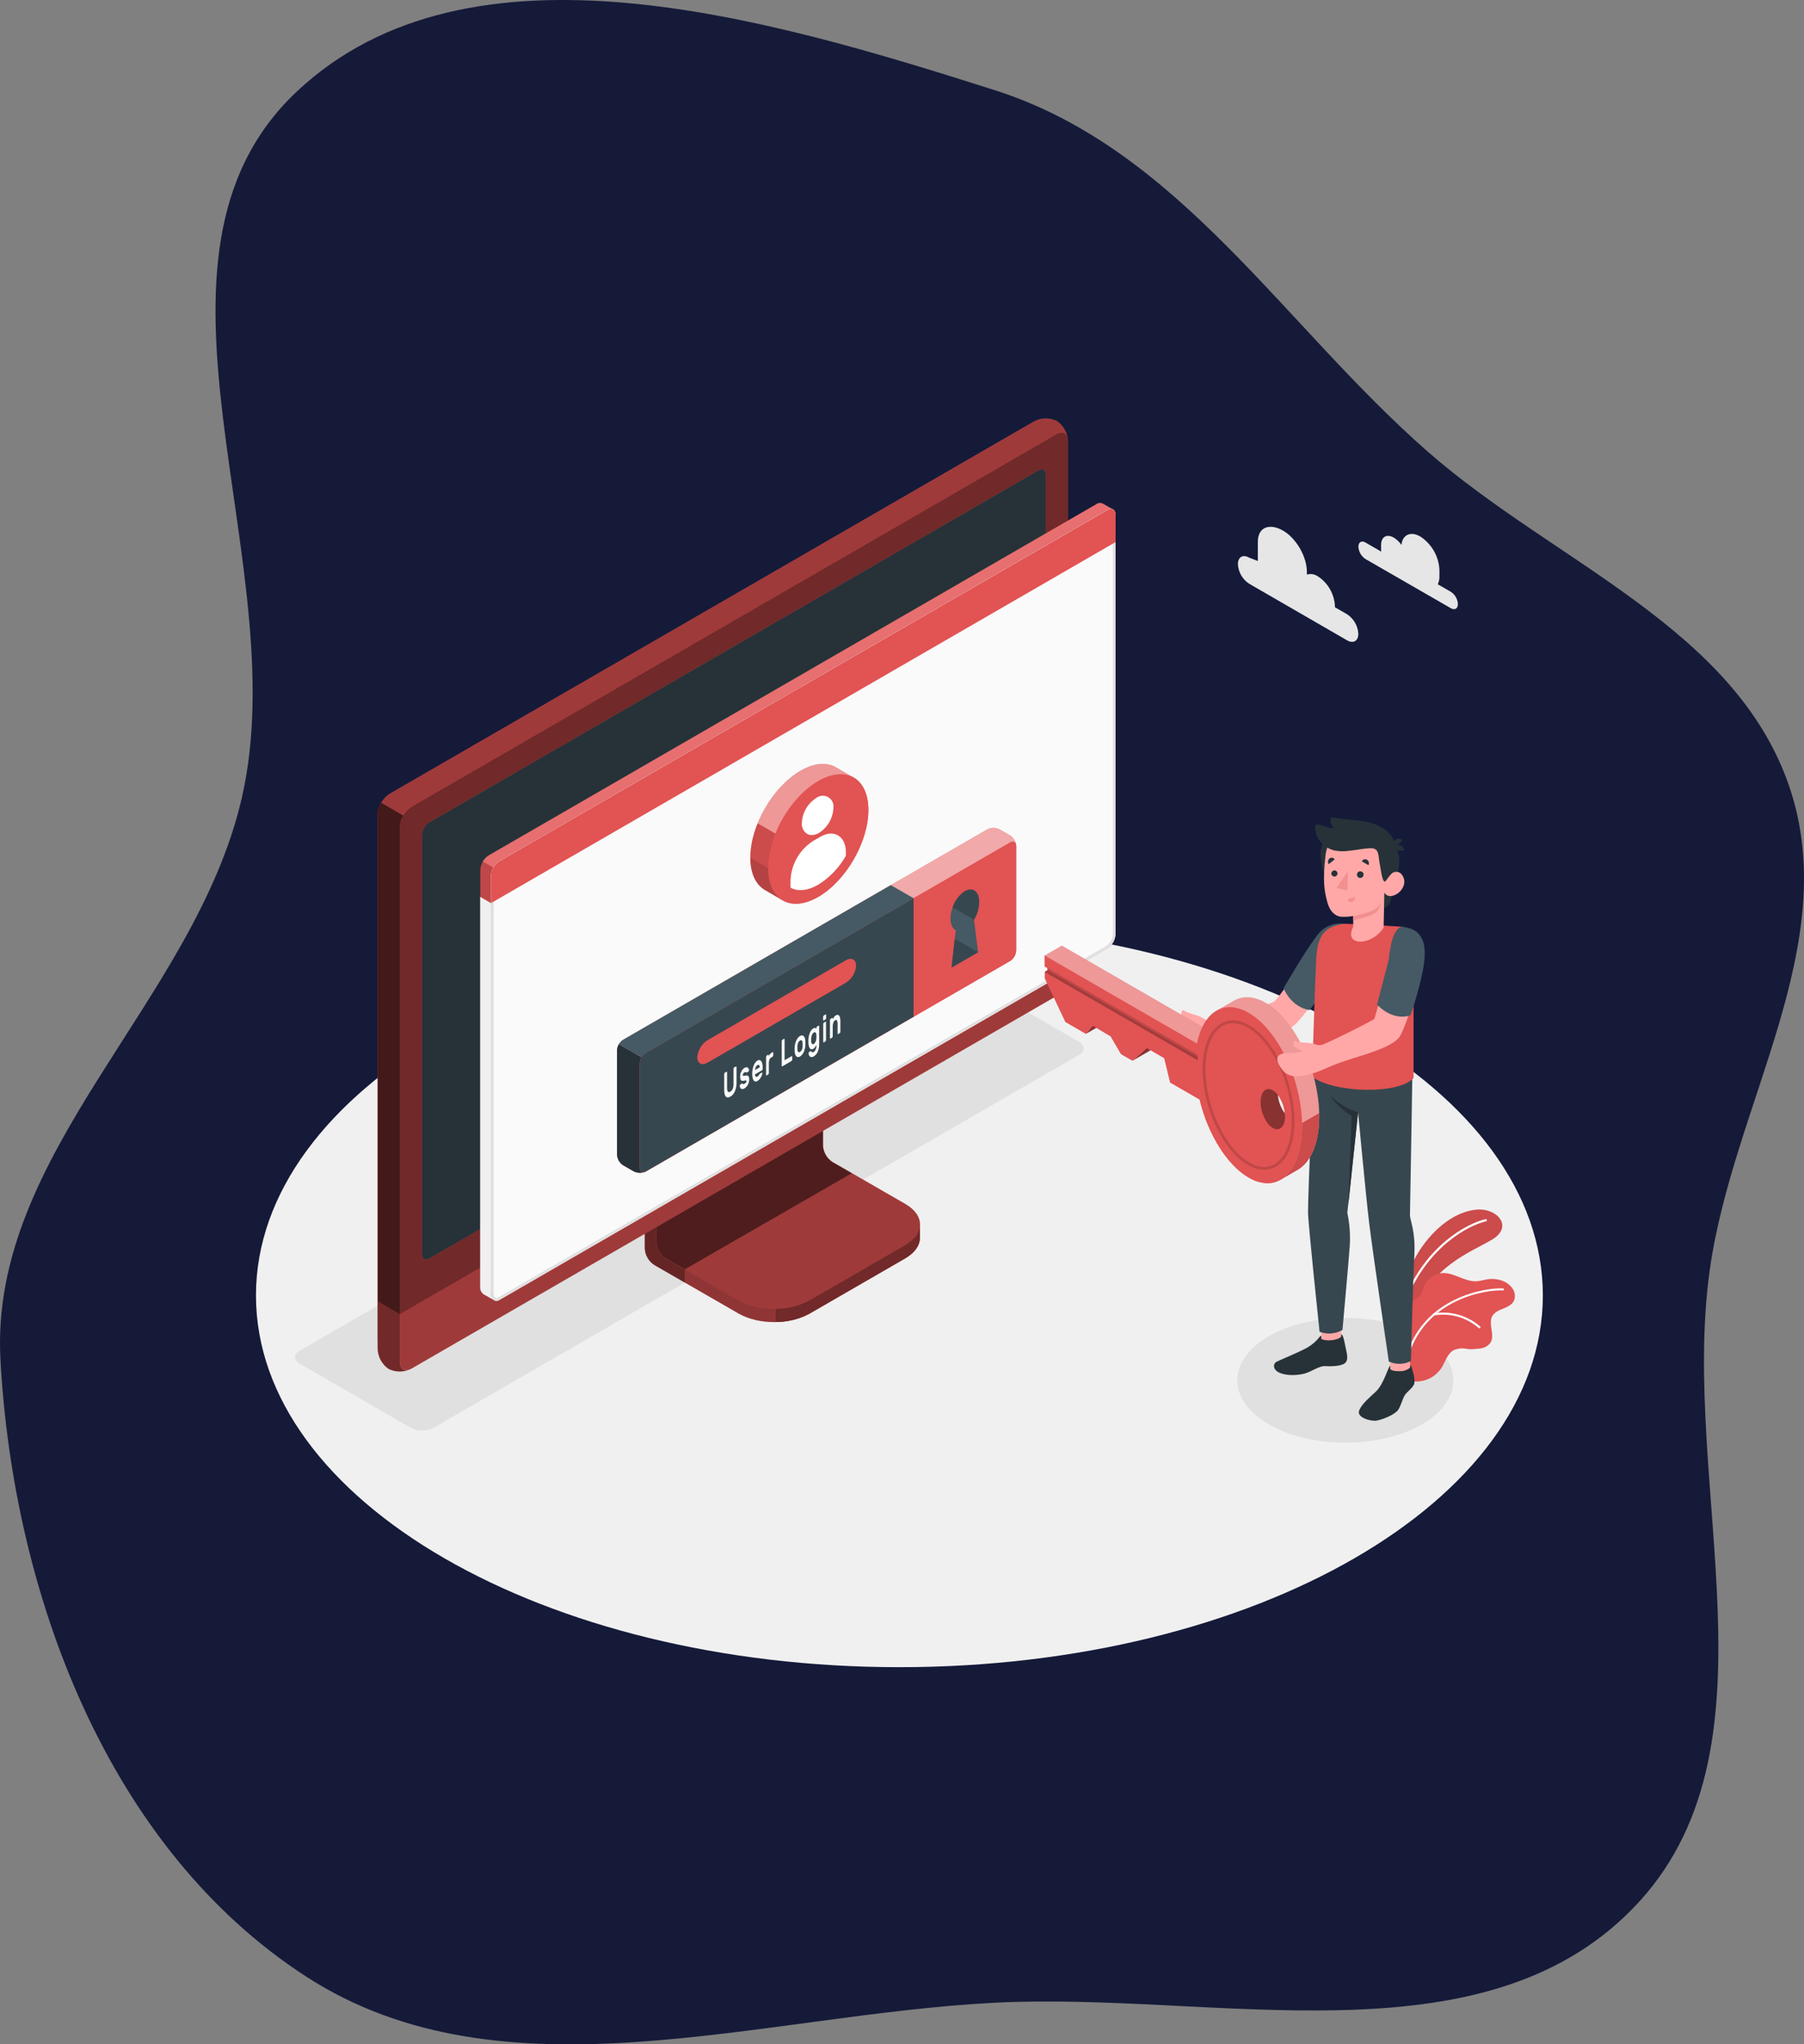 <svg width="181" height="205" viewBox="0 0 181 205" fill="none" xmlns="http://www.w3.org/2000/svg">
<rect x="0" y="0" width="181" height="205" fill="#808080" stroke="none"/>
<path fill-rule="evenodd" clip-rule="evenodd" d="M99.789 9.038C118.293 14.924 128.702 32.559 143.252 45.291C155.947 56.401 174.032 62.932 179.496 78.79C184.983 94.715 173.86 110.723 171.539 127.387C168.5 149.205 179.299 175.538 163.814 191.387C148.456 207.107 121.879 199.692 99.789 200.826C76.21 202.036 50.497 210.984 30.74 198.217C10.798 185.33 1.341 159.869 0.046 136.369C-1.102 115.52 19.481 100.469 24.235 80.123C29.77 56.437 11.944 25.959 29.767 9.191C47.089 -7.107 77.015 1.793 99.789 9.038Z" fill="#151A39"/>
<path d="M90.24 167.178C125.894 167.178 154.797 150.49 154.797 129.905C154.797 109.321 125.894 92.633 90.24 92.633C54.586 92.633 25.683 109.321 25.683 129.905C25.683 150.49 54.586 167.178 90.24 167.178Z" fill="#F0F0F0"/>
<path d="M127.315 142.838C123.081 140.394 123.081 136.432 127.315 133.988C131.548 131.544 138.412 131.544 142.645 133.988C146.878 136.432 146.878 140.394 142.645 142.838C138.412 145.282 131.548 145.282 127.315 142.838Z" fill="#E0E0E0"/>
<path d="M41.213 143.178L30.078 136.75C29.45 136.388 29.45 135.799 30.078 135.438L94.848 98.042C95.2 97.864 95.59 97.771 95.984 97.771C96.379 97.771 96.768 97.864 97.12 98.042L108.258 104.47C108.885 104.832 108.885 105.421 108.258 105.783L43.487 143.178C43.135 143.356 42.745 143.449 42.35 143.449C41.955 143.449 41.565 143.356 41.213 143.178V143.178Z" fill="#E0E0E0"/>
<path d="M81.239 131.719L90.812 126.185C91.799 125.615 92.292 124.869 92.292 124.121C92.292 123.373 92.292 122.79 92.292 122.79L82.362 117.189C82.085 117.01 81.854 116.767 81.688 116.482C81.522 116.196 81.427 115.875 81.409 115.545V103.738L64.695 113.4V125.201C64.714 125.53 64.81 125.851 64.976 126.136C65.141 126.422 65.372 126.665 65.648 126.845L74.098 131.711C76.066 132.859 79.266 132.859 81.239 131.719Z" fill="#E25353"/>
<g opacity="0.6">
<path opacity="0.6" d="M81.239 131.719L90.812 126.185C91.799 125.615 92.292 124.869 92.292 124.121C92.292 123.373 92.292 122.79 92.292 122.79L82.362 117.189C82.085 117.01 81.854 116.767 81.688 116.482C81.522 116.196 81.427 115.875 81.409 115.545V103.738L64.695 113.4V125.201C64.714 125.53 64.81 125.851 64.976 126.136C65.141 126.422 65.372 126.665 65.648 126.845L74.098 131.711C76.066 132.859 79.266 132.859 81.239 131.719Z" fill="black"/>
</g>
<path opacity="0.3" d="M68.703 127.292V128.618L65.64 126.85C65.364 126.67 65.133 126.427 64.968 126.142C64.803 125.856 64.707 125.536 64.689 125.206V113.4L67.873 111.561C67.939 112.369 68.01 113.205 68.079 114.027L65.84 115.315V124.535C65.858 124.865 65.953 125.186 66.119 125.472C66.285 125.757 66.516 126 66.793 126.179L68.703 127.292Z" fill="black"/>
<path d="M65.84 124.538C65.859 124.867 65.955 125.188 66.121 125.474C66.286 125.759 66.517 126.002 66.793 126.182L74.087 130.385C76.06 131.522 79.26 131.525 81.236 130.385L90.826 124.85C92.802 123.71 92.802 121.864 90.826 120.724L83.527 116.521C83.251 116.34 83.021 116.097 82.856 115.812C82.69 115.526 82.595 115.206 82.576 114.877V105.654L65.862 115.315L65.84 124.538Z" fill="#E25353"/>
<path opacity="0.3" d="M65.84 124.538C65.859 124.867 65.955 125.188 66.121 125.474C66.286 125.759 66.517 126.002 66.793 126.182L74.087 130.385C76.06 131.522 79.26 131.525 81.236 130.385L90.826 124.85C92.802 123.71 92.802 121.864 90.826 120.724L83.527 116.521C83.251 116.34 83.021 116.097 82.856 115.812C82.69 115.526 82.595 115.206 82.576 114.877V105.654L65.862 115.315L65.84 124.538Z" fill="black"/>
<path opacity="0.5" d="M85.458 117.647L83.516 116.526C83.24 116.346 83.01 116.103 82.845 115.817C82.68 115.532 82.584 115.211 82.565 114.882V105.654L65.851 115.315V124.538C65.87 124.867 65.966 125.188 66.132 125.474C66.297 125.759 66.528 126.002 66.805 126.182L68.722 127.278L85.458 117.647Z" fill="black"/>
<path d="M92.295 122.792V124.124C92.295 124.872 91.799 125.615 90.815 126.187L81.225 131.719C80.176 132.28 79.003 132.57 77.814 132.566V131.24C79.003 131.244 80.176 130.953 81.225 130.393L90.815 124.856C91.799 124.288 92.295 123.54 92.295 122.792Z" fill="#E25353"/>
<path opacity="0.5" d="M92.295 122.792V124.124C92.295 124.872 91.799 125.615 90.815 126.187L81.225 131.719C80.176 132.28 79.003 132.57 77.814 132.566V131.24C79.003 131.244 80.176 130.953 81.225 130.393L90.815 124.856C91.799 124.288 92.295 123.54 92.295 122.792Z" fill="black"/>
<path d="M38.988 135.999C39.349 136.174 39.747 136.261 40.148 136.254C40.549 136.247 40.943 136.145 41.298 135.958L105.962 98.626C106.309 98.4 106.597 98.095 106.804 97.736C107.011 97.378 107.131 96.976 107.154 96.562V44.25C107.141 43.848 107.034 43.455 106.841 43.102C106.647 42.749 106.374 42.447 106.041 42.22C105.68 42.045 105.283 41.958 104.882 41.966C104.482 41.973 104.088 42.075 103.734 42.264L39.07 79.607C38.725 79.835 38.438 80.141 38.233 80.5C38.028 80.86 37.911 81.263 37.892 81.676V133.98C37.904 134.379 38.01 134.769 38.2 135.12C38.39 135.47 38.66 135.772 38.988 135.999Z" fill="#E25353"/>
<path d="M41.306 135.955L105.97 98.623C106.317 98.397 106.606 98.093 106.813 97.734C107.02 97.376 107.14 96.973 107.162 96.56V44.25C107.162 43.491 106.628 43.182 105.97 43.563L41.306 80.895C40.959 81.121 40.67 81.426 40.463 81.784C40.256 82.143 40.137 82.545 40.114 82.958V135.268C40.114 136.027 40.648 136.336 41.306 135.955Z" fill="#E25353"/>
<path opacity="0.5" d="M41.306 135.955L105.97 98.623C106.317 98.397 106.606 98.093 106.813 97.734C107.02 97.376 107.14 96.973 107.162 96.56V44.25C107.162 43.491 106.628 43.182 105.97 43.563L41.306 80.895C40.959 81.121 40.67 81.426 40.463 81.784C40.256 82.143 40.137 82.545 40.114 82.958V135.268C40.114 136.027 40.648 136.336 41.306 135.955Z" fill="black"/>
<path d="M41.131 137.314C40.792 137.462 40.424 137.535 40.054 137.528C39.685 137.52 39.321 137.432 38.988 137.271C38.66 137.042 38.389 136.74 38.199 136.389C38.008 136.037 37.903 135.645 37.892 135.246V130.484L40.125 131.777V136.539C40.111 137.232 40.553 137.547 41.131 137.314Z" fill="#E25353"/>
<path opacity="0.5" d="M41.131 137.314C40.792 137.462 40.424 137.535 40.054 137.528C39.685 137.52 39.321 137.432 38.988 137.271C38.66 137.042 38.389 136.74 38.199 136.389C38.008 136.037 37.903 135.645 37.892 135.246V130.484L40.125 131.777V136.539C40.111 137.232 40.553 137.547 41.131 137.314Z" fill="black"/>
<path d="M40.111 131.777V136.539C40.111 137.298 40.659 137.605 41.303 137.227L105.967 99.894C106.313 99.669 106.6 99.366 106.807 99.01C107.014 98.653 107.135 98.253 107.159 97.842V93.058L40.111 131.777Z" fill="#E25353"/>
<path opacity="0.3" d="M40.114 131.766V136.539C40.114 137.298 40.662 137.605 41.306 137.227L105.97 99.894C106.315 99.669 106.602 99.366 106.809 99.009C107.015 98.653 107.135 98.253 107.159 97.842V93.058L40.114 131.766Z" fill="black"/>
<path d="M42.347 125.79V83.701C42.36 83.453 42.431 83.212 42.555 82.996C42.679 82.781 42.852 82.598 43.06 82.462L104.2 47.152C104.595 46.925 104.915 47.108 104.915 47.563V89.674C104.902 89.922 104.83 90.164 104.706 90.379C104.582 90.594 104.408 90.777 104.2 90.913L43.062 126.215C42.668 126.442 42.347 126.256 42.347 125.79Z" fill="#E25353"/>
<path d="M42.347 125.79V83.701C42.36 83.453 42.431 83.212 42.555 82.996C42.679 82.781 42.852 82.598 43.06 82.462L104.2 47.152C104.595 46.925 104.915 47.108 104.915 47.563V89.674C104.902 89.922 104.83 90.164 104.706 90.379C104.582 90.594 104.408 90.777 104.2 90.913L43.062 126.215C42.668 126.442 42.347 126.256 42.347 125.79Z" fill="#263238"/>
<path d="M73.635 113.934C73.31 114.146 73.039 114.431 72.845 114.767C72.65 115.103 72.538 115.481 72.517 115.868C72.517 116.581 73.019 116.871 73.635 116.515C73.961 116.303 74.232 116.017 74.427 115.68C74.621 115.344 74.733 114.966 74.753 114.578C74.753 113.865 74.252 113.578 73.635 113.934Z" fill="#E25353"/>
<path opacity="0.7" d="M40.465 81.78C40.252 82.137 40.131 82.541 40.111 82.956V131.777L37.892 130.484V81.676C37.906 81.26 38.027 80.854 38.243 80.498L40.465 81.78Z" fill="black"/>
<path opacity="0.3" d="M107.148 44.053C107.063 43.439 106.567 43.231 105.967 43.563L41.303 80.895C40.953 81.114 40.663 81.419 40.462 81.78L38.226 80.49C38.429 80.128 38.719 79.824 39.07 79.605L103.734 42.275C104.089 42.086 104.483 41.984 104.884 41.977C105.285 41.969 105.683 42.056 106.044 42.231C106.348 42.438 106.604 42.708 106.794 43.022C106.985 43.336 107.105 43.688 107.148 44.053Z" fill="black"/>
<path d="M110.637 50.492C110.541 50.444 110.433 50.423 110.326 50.431C110.219 50.439 110.116 50.476 110.028 50.539L49.014 85.786C48.773 85.945 48.573 86.159 48.431 86.41C48.288 86.661 48.206 86.942 48.192 87.23V129.062C48.184 129.203 48.212 129.344 48.273 129.471C48.335 129.598 48.429 129.707 48.545 129.788C48.68 129.862 49.398 130.278 49.611 130.393C49.687 130.432 49.772 130.45 49.856 130.445C49.941 130.44 50.023 130.413 50.094 130.366L111.094 95.118C111.335 94.959 111.535 94.746 111.678 94.495C111.82 94.244 111.902 93.963 111.916 93.674V51.627C111.928 51.52 111.911 51.413 111.865 51.316C111.82 51.219 111.748 51.137 111.659 51.078C111.522 50.988 110.79 50.583 110.637 50.492Z" fill="#E25353"/>
<path d="M50.08 86.378L111.097 51.144C111.557 50.87 111.919 51.095 111.919 51.627V93.674C111.905 93.963 111.823 94.244 111.68 94.495C111.537 94.746 111.337 94.959 111.097 95.118L50.08 130.366C49.619 130.64 49.258 130.199 49.258 129.667V87.822C49.272 87.534 49.354 87.253 49.497 87.002C49.639 86.751 49.839 86.537 50.08 86.378V86.378Z" fill="#FAFAFA"/>
<path d="M111.469 51.303C111.631 51.303 111.656 51.506 111.656 51.626V93.674C111.641 93.916 111.57 94.151 111.449 94.36C111.327 94.569 111.159 94.747 110.957 94.88L49.948 130.127C49.907 130.154 49.86 130.169 49.811 130.171C49.658 130.171 49.537 129.936 49.537 129.667V87.822C49.55 87.581 49.619 87.345 49.738 87.135C49.856 86.924 50.022 86.744 50.222 86.608L111.234 51.38C111.304 51.334 111.385 51.308 111.469 51.303V51.303ZM111.469 51.029C111.337 51.035 111.209 51.074 111.097 51.144L50.08 86.378C49.839 86.537 49.639 86.751 49.497 87.002C49.354 87.253 49.272 87.534 49.258 87.822V129.667C49.258 130.089 49.493 130.445 49.806 130.445C49.902 130.443 49.997 130.416 50.08 130.366L111.094 95.118C111.335 94.959 111.534 94.746 111.677 94.495C111.82 94.244 111.902 93.963 111.916 93.674V51.626C111.916 51.248 111.73 51.029 111.456 51.029H111.469Z" fill="#E0E0E0"/>
<path d="M48.529 129.788C48.619 129.834 49.269 130.204 49.553 130.369C49.451 130.284 49.37 130.176 49.317 130.054C49.264 129.932 49.239 129.8 49.247 129.667V90.554L48.178 89.929V129.062C48.169 129.203 48.197 129.343 48.258 129.471C48.32 129.598 48.413 129.707 48.529 129.788V129.788Z" fill="#F0F0F0"/>
<path d="M111.93 51.618C111.93 51.092 111.554 50.878 111.108 51.144L50.08 86.378C49.839 86.537 49.639 86.751 49.497 87.002C49.354 87.253 49.272 87.534 49.258 87.822V90.562L111.93 54.358V51.618Z" fill="#E25353"/>
<g opacity="0.4">
<path opacity="0.4" d="M111.097 51.144L50.08 86.375C49.835 86.529 49.633 86.743 49.493 86.997L48.433 86.381C48.572 86.136 48.772 85.931 49.014 85.786L110.028 50.539C110.115 50.476 110.218 50.438 110.325 50.429C110.432 50.421 110.54 50.441 110.636 50.489C110.784 50.583 111.477 50.974 111.656 51.07C111.563 51.036 111.464 51.025 111.367 51.038C111.269 51.051 111.177 51.087 111.097 51.144V51.144Z" fill="white"/>
</g>
<path opacity="0.15" d="M48.178 89.932V87.216C48.189 86.92 48.277 86.632 48.433 86.381L49.496 86.994C49.342 87.242 49.256 87.525 49.247 87.816V90.556L48.178 89.932Z" fill="black"/>
<path d="M99.062 83.161L62.519 104.259C62.341 104.374 62.193 104.53 62.087 104.713C61.981 104.897 61.92 105.102 61.908 105.314V115.792C61.92 116.003 61.981 116.209 62.087 116.392C62.193 116.576 62.341 116.731 62.519 116.847L63.585 117.46C63.774 117.556 63.984 117.606 64.196 117.606C64.408 117.606 64.618 117.556 64.807 117.46L101.345 96.362C101.523 96.246 101.671 96.09 101.777 95.907C101.883 95.723 101.944 95.517 101.956 95.305V84.824C101.944 84.613 101.883 84.407 101.777 84.224C101.671 84.04 101.523 83.885 101.345 83.769L100.276 83.156C100.088 83.061 99.88 83.013 99.669 83.014C99.458 83.015 99.25 83.065 99.062 83.161Z" fill="#E25353"/>
<path opacity="0.5" d="M101.956 84.731C101.912 84.416 101.657 84.301 101.35 84.479L64.807 105.577C64.627 105.689 64.479 105.846 64.377 106.032L62.089 104.711C62.191 104.528 62.339 104.373 62.516 104.262L99.062 83.164C99.251 83.068 99.46 83.018 99.672 83.018C99.884 83.018 100.093 83.068 100.282 83.164L101.35 83.778C101.513 83.884 101.652 84.025 101.756 84.189C101.86 84.353 101.929 84.538 101.956 84.731Z" fill="white"/>
<path d="M64.703 117.512C64.524 117.583 64.332 117.615 64.14 117.607C63.948 117.598 63.76 117.549 63.588 117.463L62.519 116.849C62.342 116.734 62.194 116.578 62.088 116.395C61.982 116.212 61.92 116.006 61.908 115.794V105.317C61.916 105.103 61.978 104.895 62.089 104.711L64.377 106.032C64.266 106.213 64.203 106.42 64.196 106.632V117.112C64.196 117.46 64.415 117.622 64.703 117.512Z" fill="#263238"/>
<path d="M64.807 105.577L101.35 84.479C101.687 84.284 101.961 84.441 101.961 84.83V95.31C101.95 95.522 101.888 95.728 101.782 95.912C101.676 96.096 101.528 96.252 101.35 96.368L64.812 117.466C64.475 117.66 64.201 117.501 64.201 117.112V106.635C64.213 106.423 64.273 106.217 64.378 106.034C64.483 105.85 64.63 105.694 64.807 105.577V105.577Z" fill="#E25353"/>
<path d="M89.374 88.756L62.522 104.262C62.344 104.373 62.197 104.528 62.094 104.711L64.382 106.032C64.484 105.846 64.632 105.689 64.812 105.577L91.665 90.074L89.374 88.756Z" fill="#455A64"/>
<path d="M91.659 90.074L64.807 105.577C64.629 105.693 64.481 105.849 64.375 106.033C64.269 106.217 64.208 106.423 64.196 106.635V117.11C64.196 117.499 64.47 117.658 64.807 117.463L91.659 101.96V90.074Z" fill="#37474F"/>
<path d="M70.999 104.3L84.856 96.302C85.428 95.971 85.894 96.206 85.894 96.828C85.868 97.177 85.761 97.516 85.58 97.816C85.399 98.116 85.15 98.369 84.853 98.554L70.999 106.555C70.427 106.887 69.958 106.651 69.958 106.029C69.984 105.679 70.092 105.341 70.273 105.04C70.454 104.74 70.703 104.487 70.999 104.3V104.3Z" fill="#E25353"/>
<path d="M73.838 106.95C73.841 106.947 73.844 106.945 73.847 106.943C73.851 106.941 73.855 106.94 73.859 106.94C73.862 106.94 73.866 106.941 73.87 106.943C73.873 106.945 73.877 106.947 73.879 106.95C73.891 106.968 73.897 106.991 73.896 107.013V108.572C73.896 108.722 73.883 108.873 73.857 109.021C73.835 109.157 73.796 109.289 73.742 109.416C73.693 109.532 73.629 109.64 73.55 109.739C73.473 109.831 73.38 109.908 73.276 109.967C73.195 110.02 73.1 110.048 73.002 110.049C72.965 110.046 72.929 110.035 72.896 110.018C72.863 110 72.834 109.976 72.811 109.947C72.75 109.867 72.711 109.773 72.695 109.673C72.669 109.541 72.657 109.406 72.66 109.271V107.709C72.66 107.681 72.665 107.654 72.676 107.629C72.683 107.607 72.698 107.587 72.717 107.574L72.89 107.473C72.896 107.468 72.903 107.465 72.911 107.465C72.918 107.465 72.925 107.468 72.931 107.473C72.944 107.492 72.95 107.514 72.948 107.536V109.076C72.945 109.161 72.954 109.245 72.972 109.328C72.98 109.381 73.003 109.431 73.038 109.471C73.05 109.485 73.066 109.497 73.084 109.504C73.101 109.512 73.12 109.515 73.139 109.514C73.186 109.511 73.231 109.496 73.271 109.471C73.32 109.441 73.364 109.405 73.402 109.364C73.445 109.314 73.48 109.259 73.507 109.199C73.537 109.129 73.56 109.055 73.575 108.98C73.591 108.89 73.598 108.798 73.597 108.706V107.163C73.598 107.136 73.604 107.109 73.616 107.084C73.623 107.061 73.637 107.042 73.657 107.029L73.838 106.95Z" fill="#FAFAFA"/>
<path d="M74.912 108.424C74.914 108.404 74.909 108.384 74.898 108.366C74.892 108.359 74.884 108.354 74.875 108.35C74.866 108.347 74.856 108.346 74.846 108.347C74.813 108.343 74.779 108.343 74.745 108.347L74.586 108.377C74.535 108.39 74.481 108.39 74.43 108.377C74.39 108.364 74.355 108.338 74.331 108.303C74.304 108.259 74.287 108.209 74.279 108.158C74.252 108.011 74.252 107.861 74.279 107.714C74.3 107.63 74.329 107.548 74.367 107.47C74.404 107.393 74.45 107.319 74.504 107.251C74.556 107.186 74.619 107.132 74.69 107.09C74.748 107.054 74.812 107.032 74.879 107.024C74.928 107.019 74.977 107.029 75.019 107.054C75.059 107.078 75.091 107.115 75.109 107.158C75.132 107.209 75.144 107.264 75.145 107.32C75.148 107.347 75.142 107.375 75.129 107.399C75.122 107.422 75.107 107.441 75.088 107.454L74.923 107.55C74.916 107.554 74.907 107.556 74.898 107.556C74.89 107.556 74.881 107.554 74.874 107.55L74.838 107.522C74.824 107.511 74.807 107.505 74.789 107.503C74.754 107.507 74.72 107.519 74.69 107.539C74.647 107.565 74.609 107.598 74.578 107.638C74.545 107.681 74.527 107.734 74.528 107.788C74.525 107.809 74.525 107.83 74.528 107.851C74.534 107.859 74.541 107.865 74.549 107.87C74.557 107.875 74.566 107.878 74.575 107.879C74.605 107.884 74.636 107.884 74.665 107.879L74.819 107.851C74.948 107.827 75.035 107.851 75.093 107.922C75.153 108.024 75.181 108.142 75.172 108.259C75.172 108.341 75.161 108.422 75.14 108.501C75.118 108.586 75.087 108.669 75.046 108.747C75.006 108.828 74.956 108.904 74.896 108.972C74.839 109.038 74.771 109.095 74.696 109.139C74.635 109.178 74.567 109.201 74.496 109.208C74.444 109.209 74.393 109.195 74.35 109.166C74.308 109.138 74.276 109.096 74.257 109.049C74.235 108.997 74.224 108.941 74.224 108.884C74.222 108.856 74.228 108.827 74.241 108.802C74.248 108.779 74.262 108.76 74.282 108.747L74.446 108.651C74.468 108.651 74.485 108.638 74.496 108.651L74.531 108.69C74.539 108.698 74.547 108.704 74.557 108.709C74.567 108.714 74.578 108.717 74.589 108.717C74.627 108.717 74.665 108.705 74.696 108.681C74.745 108.653 74.79 108.617 74.827 108.575C74.846 108.552 74.862 108.527 74.874 108.501C74.893 108.479 74.906 108.452 74.912 108.424V108.424Z" fill="#FAFAFA"/>
<path d="M75.471 107.681C75.471 107.539 75.483 107.397 75.507 107.257C75.53 107.125 75.565 106.995 75.614 106.87C75.654 106.758 75.709 106.652 75.778 106.555C75.835 106.472 75.91 106.402 75.997 106.35C76.061 106.307 76.138 106.29 76.214 106.303C76.281 106.319 76.339 106.359 76.378 106.415C76.43 106.49 76.466 106.574 76.485 106.662C76.511 106.777 76.524 106.895 76.523 107.013V107.183C76.524 107.211 76.517 107.24 76.504 107.265C76.497 107.287 76.483 107.307 76.463 107.32L75.751 107.733C75.749 107.782 75.755 107.83 75.77 107.876C75.78 107.907 75.799 107.934 75.825 107.955C75.847 107.973 75.875 107.982 75.904 107.98C75.937 107.976 75.969 107.965 75.997 107.947C76.039 107.925 76.076 107.895 76.107 107.859C76.135 107.828 76.159 107.793 76.178 107.755C76.19 107.734 76.203 107.713 76.216 107.692C76.228 107.678 76.242 107.666 76.257 107.657L76.427 107.558C76.433 107.553 76.44 107.551 76.448 107.551C76.455 107.551 76.463 107.553 76.469 107.558C76.476 107.567 76.481 107.577 76.484 107.588C76.487 107.599 76.487 107.61 76.485 107.621C76.482 107.674 76.471 107.727 76.452 107.777C76.428 107.853 76.397 107.927 76.359 107.996C76.316 108.077 76.264 108.152 76.205 108.221C76.147 108.292 76.076 108.352 75.997 108.399C75.932 108.442 75.855 108.46 75.778 108.451C75.711 108.435 75.652 108.394 75.614 108.336C75.56 108.253 75.523 108.16 75.507 108.062C75.482 107.937 75.47 107.809 75.471 107.681V107.681ZM75.997 106.807C75.955 106.83 75.918 106.862 75.89 106.9C75.86 106.939 75.835 106.981 75.816 107.026C75.797 107.072 75.782 107.118 75.77 107.166C75.76 107.21 75.754 107.254 75.751 107.298L76.233 107.024C76.23 106.986 76.225 106.948 76.216 106.911C76.212 106.878 76.199 106.847 76.178 106.821C76.17 106.809 76.159 106.799 76.147 106.792C76.135 106.784 76.121 106.779 76.107 106.777C76.068 106.774 76.029 106.785 75.997 106.807V106.807Z" fill="#FAFAFA"/>
<path d="M77.384 106.043C77.301 106.09 77.235 106.163 77.197 106.251C77.155 106.367 77.135 106.49 77.14 106.613V107.602C77.14 107.63 77.135 107.658 77.123 107.684C77.117 107.707 77.102 107.726 77.082 107.739L76.921 107.832C76.918 107.835 76.915 107.837 76.911 107.839C76.908 107.841 76.904 107.841 76.9 107.841C76.896 107.841 76.892 107.841 76.889 107.839C76.885 107.837 76.882 107.835 76.879 107.832C76.867 107.813 76.861 107.791 76.863 107.769V105.996C76.863 105.968 76.869 105.94 76.879 105.914C76.887 105.892 76.901 105.873 76.921 105.859L77.082 105.766C77.088 105.761 77.095 105.758 77.103 105.758C77.11 105.758 77.118 105.761 77.123 105.766C77.136 105.784 77.142 105.805 77.14 105.826V105.914C77.172 105.841 77.213 105.771 77.26 105.706C77.304 105.646 77.36 105.596 77.425 105.561L77.523 105.503C77.528 105.498 77.535 105.495 77.543 105.495C77.55 105.495 77.557 105.498 77.562 105.503C77.575 105.521 77.582 105.544 77.581 105.566V105.815C77.58 105.844 77.574 105.872 77.562 105.898C77.555 105.919 77.541 105.938 77.523 105.952L77.384 106.043Z" fill="#FAFAFA"/>
<path d="M79.428 105.911C79.43 105.908 79.433 105.906 79.437 105.904C79.441 105.903 79.444 105.902 79.448 105.902C79.452 105.902 79.456 105.903 79.46 105.904C79.463 105.906 79.466 105.908 79.469 105.911C79.481 105.93 79.487 105.952 79.485 105.974V106.248C79.485 106.277 79.48 106.304 79.469 106.331C79.459 106.351 79.445 106.369 79.428 106.383L78.491 106.931C78.485 106.936 78.478 106.939 78.47 106.939C78.462 106.939 78.455 106.936 78.45 106.931C78.437 106.913 78.431 106.892 78.433 106.87V104.404C78.433 104.376 78.439 104.348 78.45 104.322C78.457 104.301 78.472 104.282 78.491 104.27L78.663 104.169C78.669 104.163 78.676 104.161 78.684 104.161C78.691 104.161 78.699 104.163 78.704 104.169C78.716 104.186 78.722 104.208 78.721 104.229V106.314L79.428 105.911Z" fill="#FAFAFA"/>
<path d="M80.269 103.884C80.331 103.841 80.405 103.821 80.48 103.826C80.544 103.831 80.604 103.861 80.647 103.908C80.698 103.967 80.736 104.036 80.757 104.111C80.786 104.208 80.802 104.309 80.806 104.41C80.806 104.432 80.806 104.462 80.806 104.497V104.708C80.806 104.741 80.806 104.771 80.806 104.796C80.8 104.915 80.784 105.034 80.757 105.15C80.731 105.263 80.695 105.373 80.647 105.478C80.603 105.577 80.547 105.669 80.48 105.752C80.422 105.828 80.35 105.892 80.269 105.941C80.205 105.983 80.131 106.003 80.055 105.999C79.992 105.994 79.933 105.964 79.891 105.917C79.838 105.86 79.8 105.792 79.781 105.717C79.752 105.62 79.735 105.519 79.732 105.418C79.732 105.396 79.732 105.369 79.732 105.333V105.122C79.732 105.087 79.732 105.056 79.732 105.035C79.735 104.915 79.751 104.795 79.778 104.678C79.805 104.564 79.843 104.453 79.891 104.347C79.934 104.249 79.99 104.157 80.055 104.073C80.113 103.996 80.186 103.932 80.269 103.884V103.884ZM80.526 104.591C80.526 104.53 80.516 104.47 80.496 104.413C80.486 104.378 80.465 104.347 80.436 104.325C80.413 104.309 80.384 104.302 80.356 104.306C80.325 104.312 80.295 104.324 80.269 104.341C80.237 104.359 80.207 104.381 80.181 104.407C80.15 104.44 80.123 104.477 80.102 104.517C80.074 104.567 80.054 104.62 80.041 104.676C80.023 104.746 80.012 104.817 80.008 104.889C80.008 104.911 80.008 104.936 80.008 104.966V105.161C80.008 105.191 80.008 105.215 80.008 105.232C80.011 105.292 80.022 105.352 80.041 105.41C80.051 105.445 80.073 105.476 80.102 105.498C80.113 105.506 80.126 105.511 80.14 105.514C80.153 105.517 80.168 105.517 80.181 105.514C80.212 105.509 80.242 105.498 80.269 105.481C80.301 105.463 80.33 105.441 80.356 105.415C80.387 105.382 80.414 105.345 80.436 105.306C80.462 105.255 80.483 105.202 80.496 105.147C80.514 105.077 80.524 105.005 80.526 104.933C80.528 104.908 80.528 104.882 80.526 104.856V104.665C80.528 104.64 80.528 104.615 80.526 104.591Z" fill="#FAFAFA"/>
<path d="M81.644 105.487C81.679 105.465 81.711 105.438 81.737 105.407C81.77 105.368 81.799 105.326 81.822 105.281C81.85 105.226 81.871 105.168 81.885 105.109C81.902 105.041 81.911 104.972 81.91 104.903V104.763C81.91 104.791 81.883 104.824 81.864 104.862C81.845 104.902 81.823 104.94 81.798 104.977C81.769 105.016 81.738 105.052 81.705 105.087C81.67 105.123 81.63 105.153 81.587 105.177C81.559 105.196 81.527 105.21 81.493 105.216C81.46 105.223 81.426 105.222 81.392 105.215C81.331 105.196 81.279 105.157 81.244 105.103C81.2 105.032 81.167 104.954 81.148 104.873C81.125 104.769 81.112 104.664 81.11 104.558C81.11 104.522 81.11 104.478 81.11 104.426C81.11 104.374 81.11 104.33 81.11 104.292C81.113 104.172 81.126 104.052 81.148 103.933C81.171 103.816 81.203 103.702 81.244 103.591C81.283 103.494 81.333 103.402 81.392 103.317C81.443 103.241 81.509 103.177 81.587 103.13C81.623 103.108 81.663 103.093 81.705 103.084C81.735 103.078 81.767 103.078 81.798 103.084C81.822 103.09 81.844 103.103 81.864 103.119C81.881 103.133 81.897 103.148 81.91 103.166V103.078C81.91 103.05 81.916 103.022 81.927 102.996C81.934 102.975 81.949 102.956 81.968 102.944L82.129 102.848C82.135 102.843 82.142 102.84 82.15 102.84C82.157 102.84 82.165 102.843 82.17 102.848C82.184 102.866 82.19 102.888 82.19 102.911V104.692C82.197 104.959 82.147 105.224 82.044 105.47C81.963 105.664 81.823 105.827 81.644 105.936C81.583 105.974 81.513 105.996 81.442 105.999C81.385 106.002 81.328 105.988 81.28 105.958C81.234 105.923 81.196 105.878 81.17 105.826C81.144 105.764 81.129 105.697 81.126 105.629C81.124 105.601 81.13 105.572 81.143 105.547C81.15 105.524 81.164 105.505 81.184 105.492L81.329 105.41C81.332 105.406 81.337 105.403 81.341 105.402C81.346 105.4 81.35 105.399 81.355 105.399C81.36 105.399 81.365 105.4 81.369 105.402C81.374 105.403 81.378 105.406 81.381 105.41C81.395 105.424 81.407 105.44 81.417 105.456C81.434 105.486 81.461 105.508 81.494 105.517C81.526 105.541 81.576 105.514 81.644 105.487ZM81.387 104.158C81.387 104.231 81.387 104.302 81.387 104.371C81.379 104.481 81.41 104.59 81.474 104.678C81.499 104.699 81.53 104.711 81.562 104.711C81.594 104.711 81.625 104.699 81.65 104.678C81.729 104.627 81.791 104.552 81.828 104.465C81.878 104.35 81.906 104.228 81.91 104.103C81.91 104.062 81.91 104.013 81.91 103.955C81.91 103.897 81.91 103.848 81.91 103.812C81.916 103.714 81.887 103.617 81.828 103.538C81.804 103.516 81.772 103.504 81.739 103.504C81.706 103.504 81.674 103.516 81.65 103.538C81.572 103.59 81.511 103.663 81.474 103.749C81.418 103.878 81.388 104.017 81.387 104.158V104.158Z" fill="#FAFAFA"/>
<path d="M82.828 101.725C82.833 101.72 82.84 101.718 82.847 101.718C82.854 101.718 82.861 101.72 82.866 101.725C82.881 101.742 82.888 101.765 82.885 101.788V102.086C82.886 102.115 82.879 102.143 82.866 102.168C82.859 102.189 82.845 102.207 82.828 102.221L82.644 102.327C82.642 102.33 82.639 102.333 82.635 102.334C82.632 102.336 82.628 102.337 82.624 102.337C82.62 102.337 82.616 102.336 82.613 102.334C82.609 102.333 82.606 102.33 82.603 102.327C82.596 102.319 82.591 102.31 82.588 102.299C82.584 102.289 82.583 102.278 82.584 102.267V101.968C82.584 101.94 82.591 101.912 82.603 101.886C82.611 101.865 82.625 101.847 82.644 101.834L82.828 101.725ZM82.875 104.297C82.875 104.325 82.869 104.352 82.858 104.377C82.849 104.398 82.835 104.417 82.817 104.432L82.653 104.525C82.65 104.528 82.647 104.53 82.644 104.532C82.641 104.533 82.637 104.534 82.633 104.534C82.63 104.534 82.626 104.533 82.623 104.532C82.62 104.53 82.617 104.528 82.614 104.525C82.6 104.507 82.593 104.485 82.595 104.462V102.689C82.595 102.661 82.602 102.632 82.614 102.607C82.622 102.586 82.635 102.567 82.653 102.552L82.817 102.459C82.823 102.454 82.83 102.451 82.838 102.451C82.845 102.451 82.853 102.454 82.858 102.459C82.87 102.477 82.876 102.498 82.875 102.519V104.297Z" fill="#FAFAFA"/>
<path d="M84.316 103.462C84.316 103.49 84.31 103.518 84.299 103.544C84.292 103.565 84.277 103.584 84.258 103.596L84.094 103.692C84.089 103.697 84.082 103.7 84.075 103.7C84.067 103.7 84.061 103.697 84.055 103.692C84.041 103.674 84.034 103.652 84.036 103.629V102.664C84.045 102.551 84.024 102.436 83.976 102.333C83.938 102.264 83.877 102.253 83.793 102.303C83.708 102.36 83.645 102.444 83.614 102.541C83.569 102.67 83.546 102.807 83.549 102.944V103.911C83.549 103.939 83.543 103.967 83.532 103.993C83.525 104.016 83.511 104.035 83.491 104.048L83.329 104.141C83.327 104.144 83.324 104.147 83.32 104.148C83.317 104.15 83.313 104.151 83.309 104.151C83.305 104.151 83.301 104.15 83.298 104.148C83.294 104.147 83.291 104.144 83.288 104.141C83.276 104.124 83.27 104.102 83.272 104.081V102.308C83.272 102.28 83.277 102.252 83.288 102.226C83.295 102.203 83.31 102.184 83.329 102.171L83.491 102.078C83.494 102.075 83.497 102.073 83.5 102.071C83.504 102.07 83.508 102.069 83.512 102.069C83.516 102.069 83.519 102.07 83.523 102.071C83.526 102.073 83.53 102.075 83.532 102.078C83.544 102.097 83.55 102.119 83.549 102.141V102.226C83.585 102.143 83.629 102.063 83.68 101.988C83.725 101.918 83.786 101.861 83.858 101.821C83.921 101.775 83.998 101.755 84.075 101.766C84.105 101.773 84.133 101.787 84.158 101.807C84.183 101.826 84.203 101.85 84.217 101.878C84.257 101.952 84.283 102.033 84.294 102.116C84.308 102.225 84.316 102.335 84.316 102.445V103.462Z" fill="#FAFAFA"/>
<path d="M98.136 95.486L95.476 97.02L95.89 93.288C95.569 93.118 95.366 92.704 95.366 92.11C95.366 91.05 96.013 89.819 96.808 89.37C97.602 88.921 98.246 89.397 98.246 90.466C98.23 91.095 98.05 91.708 97.725 92.247L98.136 95.486Z" fill="#455A64"/>
<path d="M98.139 95.486L95.796 94.135L95.476 97.023L98.139 95.486Z" fill="#37474F"/>
<path d="M96.802 89.362C96.223 89.753 95.79 90.327 95.575 90.992L97.72 92.231C98.045 91.692 98.224 91.078 98.24 90.45C98.246 89.389 97.602 88.904 96.802 89.362Z" fill="#37474F"/>
<path d="M83.869 76.936C82.957 76.41 81.699 76.484 80.307 77.287C77.529 78.892 75.277 82.791 75.277 86C75.277 87.611 75.847 88.74 76.762 89.26L78.534 90.291C79.444 90.817 80.702 90.74 82.096 89.937C84.875 88.334 87.127 84.432 87.127 81.224C87.127 79.621 86.563 78.484 85.653 77.972" fill="#E25353"/>
<path d="M82.094 78.32C79.315 79.925 77.063 83.827 77.063 87.033C77.063 90.239 79.315 91.543 82.094 89.937C84.872 88.332 87.127 84.432 87.124 81.224C87.122 78.015 84.869 76.717 82.094 78.32Z" fill="#E25353"/>
<path d="M84.869 85.438V85.805C84.204 86.993 83.249 87.994 82.094 88.715C81.011 89.337 80.033 89.406 79.315 89.008V88.252C79.352 87.465 79.577 86.699 79.971 86.016C80.364 85.334 80.916 84.756 81.579 84.331L82.31 83.909C82.957 83.537 83.587 83.487 84.08 83.775C84.573 84.063 84.869 84.668 84.869 85.438Z" fill="#E25353"/>
<path opacity="0.4" d="M83.869 76.936L85.65 77.972C84.74 77.443 83.483 77.517 82.088 78.32C80.269 79.372 78.674 81.407 77.792 83.588L76.008 82.556C76.893 80.364 78.474 78.339 80.304 77.287C81.702 76.487 82.96 76.41 83.869 76.936Z" fill="white"/>
<path opacity="0.2" d="M78.471 90.249L76.764 89.26C75.849 88.74 75.279 87.616 75.279 86L77.063 87.035C77.074 88.597 77.6 89.71 78.471 90.249Z" fill="black"/>
<path opacity="0.1" d="M76.014 82.555L77.797 83.588C77.34 84.68 77.095 85.849 77.074 87.033V87.033L75.29 85.997C75.312 84.814 75.558 83.647 76.014 82.555Z" fill="black"/>
<path d="M81.458 83.737C81.288 83.738 81.121 83.695 80.973 83.611C80.795 83.492 80.653 83.327 80.561 83.135C80.468 82.942 80.43 82.727 80.45 82.514C80.473 82.015 80.615 81.529 80.865 81.096C81.115 80.663 81.465 80.296 81.885 80.026V80.026C82.054 79.892 82.26 79.811 82.476 79.795C82.691 79.779 82.907 79.828 83.094 79.936C83.281 80.045 83.431 80.207 83.524 80.402C83.618 80.597 83.65 80.816 83.617 81.029C83.593 81.528 83.451 82.015 83.201 82.448C82.951 82.88 82.602 83.247 82.181 83.517C81.964 83.653 81.714 83.729 81.458 83.737V83.737Z" fill="white"/>
<path d="M84.08 83.772C83.587 83.484 82.957 83.534 82.31 83.906L81.579 84.328C80.915 84.754 80.364 85.332 79.97 86.015C79.576 86.698 79.352 87.465 79.315 88.252V89.011C80.033 89.408 81.011 89.34 82.094 88.718C83.249 87.997 84.204 86.996 84.869 85.808V85.441C84.869 84.668 84.584 84.063 84.08 83.772Z" fill="white"/>
<path d="M140.409 131.174C140.409 131.174 140.774 127.974 142.365 125.489C143.957 123.003 146.144 121.455 148.185 121.294C150.227 121.132 151.876 123.012 149.692 124.308C147.508 125.604 143.629 126.913 141.842 131.736L140.409 131.174Z" fill="#E25353"/>
<path opacity="0.1" d="M140.409 131.174C140.409 131.174 140.774 127.974 142.365 125.489C143.957 123.003 146.144 121.455 148.185 121.294C150.227 121.132 151.876 123.012 149.692 124.308C147.508 125.604 143.629 126.913 141.842 131.736L140.409 131.174Z" fill="black"/>
<path d="M141.009 130.341H140.987C140.96 130.33 140.939 130.309 140.928 130.282C140.916 130.256 140.916 130.226 140.927 130.199C143.081 124.897 147.18 122.68 149.048 122.253C149.062 122.249 149.077 122.249 149.091 122.251C149.105 122.254 149.119 122.259 149.131 122.267C149.143 122.274 149.154 122.284 149.162 122.296C149.171 122.308 149.177 122.321 149.18 122.335C149.183 122.349 149.184 122.363 149.181 122.378C149.179 122.392 149.174 122.405 149.166 122.418C149.158 122.43 149.148 122.44 149.137 122.449C149.125 122.457 149.112 122.463 149.098 122.466C147.267 122.888 143.248 125.064 141.13 130.284C141.119 130.305 141.101 130.323 141.08 130.334C141.058 130.344 141.033 130.347 141.009 130.341V130.341Z" fill="white"/>
<path d="M151.909 130.404C151.725 130.821 151.27 131.04 150.848 131.21C150.427 131.38 149.966 131.563 149.736 131.958C149.276 132.752 150.032 133.876 149.539 134.646C149.423 134.801 149.276 134.931 149.109 135.028C148.941 135.125 148.756 135.187 148.563 135.21C148.248 135.268 147.928 135.268 147.61 135.295C147.458 135.293 147.306 135.281 147.155 135.259C146.712 135.161 146.249 135.21 145.837 135.399C145.204 135.755 145.015 136.553 144.626 137.169C144.388 137.532 144.075 137.84 143.708 138.07C143.34 138.301 142.927 138.45 142.497 138.506C142.223 138.542 141.675 138.594 141.401 138.432C141.38 138.422 141.359 138.409 141.341 138.394V138.394C141.3 138.35 141.25 138.293 141.228 138.262C141.227 138.256 141.227 138.25 141.228 138.243C141.116 137.83 141.3 137.402 141.308 136.975V136.898C141.289 136.402 141.275 135.909 141.264 135.416C141.24 134.502 141.231 133.589 141.237 132.676C141.237 132.084 141.171 131.437 141.423 130.881C141.697 130.267 142.387 130.253 142.648 129.653C142.752 129.412 142.807 129.157 142.908 128.914C143.065 128.559 143.316 128.254 143.634 128.033C143.951 127.811 144.324 127.681 144.711 127.656C145.914 127.596 146.991 128.568 148.193 128.478C148.503 128.453 148.807 128.357 149.114 128.303C150.087 128.119 151.213 128.396 151.761 129.22C151.881 129.39 151.958 129.587 151.983 129.794C152.009 130 151.984 130.21 151.909 130.404V130.404Z" fill="#E25353"/>
<path d="M141.108 136.344C141.082 136.337 141.06 136.319 141.047 136.296C141.033 136.272 141.03 136.245 141.037 136.218C142.697 129.988 149.257 129.094 150.799 129.199C150.813 129.199 150.826 129.203 150.838 129.209C150.851 129.214 150.861 129.223 150.87 129.233C150.879 129.243 150.886 129.255 150.89 129.268C150.895 129.281 150.896 129.295 150.895 129.308C150.892 129.335 150.879 129.359 150.859 129.377C150.839 129.394 150.812 129.403 150.785 129.401C149.281 129.294 142.859 130.174 141.234 136.273C141.226 136.299 141.209 136.321 141.185 136.334C141.162 136.348 141.134 136.351 141.108 136.344V136.344Z" fill="white"/>
<path d="M148.404 133.188C148.384 133.185 148.364 133.175 148.35 133.161C147.743 132.635 147.028 132.25 146.256 132.032C145.483 131.815 144.672 131.771 143.881 131.903C143.854 131.905 143.827 131.898 143.806 131.882C143.785 131.865 143.77 131.842 143.766 131.815C143.762 131.788 143.768 131.761 143.784 131.739C143.8 131.717 143.824 131.702 143.851 131.697C144.676 131.56 145.522 131.607 146.327 131.835C147.132 132.063 147.877 132.466 148.509 133.015C148.518 133.025 148.526 133.036 148.531 133.049C148.536 133.061 148.539 133.074 148.539 133.088C148.539 133.102 148.536 133.115 148.531 133.127C148.526 133.14 148.518 133.151 148.509 133.161C148.496 133.175 148.479 133.186 148.461 133.191C148.442 133.196 148.422 133.195 148.404 133.188Z" fill="white"/>
<path d="M125.331 55.92L126.202 56.254V54.336C126.202 52.813 127.416 52.448 128.734 53.21C130.055 53.972 131.123 55.821 131.123 57.345V57.619C131.307 57.563 131.501 57.549 131.691 57.578C131.88 57.608 132.061 57.68 132.219 57.789C132.72 58.115 133.136 58.555 133.435 59.072C133.733 59.59 133.905 60.17 133.937 60.767V60.893L135.154 61.594C135.483 61.809 135.757 62.099 135.953 62.439C136.15 62.779 136.264 63.161 136.285 63.554C136.285 64.277 135.778 64.57 135.154 64.209L125.331 58.534C125.002 58.32 124.728 58.03 124.531 57.69C124.335 57.349 124.222 56.967 124.202 56.575C124.202 55.854 124.703 55.561 125.331 55.92Z" fill="#E6E6E6"/>
<path d="M137.001 54.402L138.582 55.314C138.573 55.245 138.568 55.176 138.568 55.106V54.649C138.568 53.827 139.138 53.503 139.845 53.911C140.148 54.097 140.408 54.347 140.606 54.643C140.721 53.618 141.527 53.237 142.502 53.799C143.06 54.162 143.524 54.651 143.857 55.226C144.19 55.802 144.383 56.448 144.42 57.112V57.797C144.428 58.071 144.372 58.342 144.259 58.591L145.574 59.348C145.779 59.484 145.949 59.666 146.071 59.879C146.193 60.093 146.263 60.332 146.275 60.578C146.275 61.03 145.958 61.214 145.566 60.989L137.001 56.057C136.793 55.922 136.621 55.74 136.498 55.526C136.374 55.311 136.304 55.071 136.291 54.824C136.291 54.361 136.609 54.177 137.001 54.402Z" fill="#E6E6E6"/>
<path d="M130.879 95.987C129.729 97.932 128.622 99.623 127.843 100.434C126.367 101.119 122.898 102.177 121.541 102.352C121.303 102.382 121.062 102.326 120.862 102.193C120.328 101.842 119.914 101.785 119.352 101.59C118.911 101.44 118.725 101.229 118.643 101.316C118.558 101.416 118.515 101.545 118.524 101.675C118.532 101.806 118.592 101.928 118.689 102.015C118.9 102.215 119.133 102.39 119.385 102.536C118.783 102.685 118.156 102.696 117.549 102.568C116.374 102.259 115.82 102.823 116.615 104.1C116.889 104.555 118.018 105.287 120.287 105.089C121.096 105.046 121.902 104.954 122.7 104.815C124.876 104.349 127.295 103.9 128.783 103.445C129.337 103.228 129.832 102.884 130.23 102.442C132.732 99.59 133.562 97.557 134.658 95.71L134.565 92.696C132.789 92.636 131.841 94.359 130.879 95.987Z" fill="#FFA8A7"/>
<path d="M134.869 92.636C134.354 92.564 133.829 92.633 133.351 92.838C132.873 93.042 132.46 93.373 132.156 93.795C130.94 95.354 128.786 99.097 128.786 99.097C128.786 99.097 129.49 100.974 131.392 101.289L134.447 97.162C134.447 97.162 135.894 94.296 134.869 92.636Z" fill="#455A64"/>
<path d="M141.475 134.706H139.483V138.257H141.475V134.706Z" fill="#FFA8A7"/>
<path d="M134.57 134.517L132.581 134.588L132.48 130.829L134.57 130.758V134.517Z" fill="#FFA8A7"/>
<path d="M141.754 103.966C141.754 105.944 141.464 121.883 141.464 121.883C141.508 122.453 142.012 123.505 141.911 125.694C141.76 128.667 141.56 136.481 141.56 136.481C141.218 136.656 140.841 136.751 140.457 136.759C140.073 136.767 139.692 136.687 139.343 136.525C139.343 136.525 137.727 125.565 137.37 122.631C137.058 120.058 136.258 111.542 136.258 111.542L135.181 121.609C135.409 122.689 135.492 123.795 135.428 124.897C135.335 126.267 134.693 133.358 134.693 133.358C134.349 133.561 133.963 133.683 133.565 133.715C133.167 133.747 132.767 133.687 132.395 133.541C132.395 133.541 131.26 122.855 131.238 121.601C131.211 120.176 131.901 103.949 131.901 103.949L141.754 103.966Z" fill="#37474F"/>
<path d="M139.483 137.232V136.936C139.291 137.021 138.85 138.78 138.058 139.531C137.431 140.128 136.576 140.816 136.357 141.482C136.137 142.148 137.549 142.556 138.138 142.449C138.817 142.323 140.001 141.822 140.297 141.353C140.593 140.885 140.732 140.205 140.974 139.865C141.215 139.526 141.771 139.147 141.9 138.753C141.94 138.384 141.902 138.01 141.787 137.657C141.694 137.29 141.596 136.887 141.475 136.923V137.147C141.194 137.378 140.841 137.502 140.478 137.498C140.187 137.523 139.48 137.462 139.483 137.232Z" fill="#263238"/>
<path d="M132.559 133.947C132.455 133.947 132.37 134.103 132.143 134.361C131.804 134.716 131.409 135.013 130.973 135.237C130.227 135.627 128.781 136.224 128.12 136.533C127.709 136.725 127.728 137.24 128.153 137.534C128.578 137.827 129.6 138.038 130.827 137.753C131.496 137.597 132.367 136.953 132.921 136.988C133.474 137.024 134.502 137.013 134.91 136.714C135.318 136.416 135.154 135.796 135.039 135.262C134.913 134.676 134.765 133.763 134.57 133.804V134.01C134.332 134.388 133.096 134.542 132.57 134.265L132.559 133.947Z" fill="#263238"/>
<path d="M136.258 111.542C135.222 111.203 134.274 110.636 133.485 109.884C133.485 109.884 134.033 110.928 135.611 111.901L135.272 120.891L136.258 111.542Z" fill="#263238"/>
<path d="M140.642 92.926C140.642 92.926 142.286 93.305 142.168 96.275L141.826 101.001V108.098C140.363 109.758 133.88 109.638 131.647 107.966C131.647 107.966 131.899 99.568 132.049 96.335C132.156 94.039 132.685 92.883 134.943 92.63L137.718 92.751L140.642 92.926Z" fill="#E25353"/>
<path d="M138.549 86.756C138.558 87.153 138.489 87.549 138.345 87.92C138.2 88.29 137.984 88.629 137.709 88.916C137.433 89.203 137.104 89.432 136.739 89.591C136.374 89.75 135.982 89.835 135.584 89.841C133.94 89.841 132.975 88.422 132.619 86.756C131.962 83.706 133.945 83.668 135.584 83.668C136.387 83.684 137.15 84.019 137.706 84.598C138.262 85.177 138.565 85.953 138.549 86.756V86.756Z" fill="#263238"/>
<path d="M140.061 88.003C140.061 88.003 139.606 90.228 139.423 90.595C139.307 90.816 139.111 90.984 138.875 91.063L138.908 89.499L140.061 88.003Z" fill="#263238"/>
<path d="M139.488 84.816C139.488 84.816 139.815 84.734 140.163 85.276C140.458 85.739 140.527 86.781 140.061 88.016L139.204 88.12L139.488 84.816Z" fill="#263238"/>
<path d="M139.804 85.268L140.856 85.287C140.863 85.219 140.856 85.15 140.835 85.085C140.815 85.02 140.781 84.96 140.736 84.908C140.691 84.857 140.636 84.815 140.574 84.786C140.512 84.757 140.445 84.741 140.376 84.739C140.232 84.741 140.094 84.796 139.989 84.894C139.883 84.992 139.817 85.125 139.804 85.268Z" fill="#263238"/>
<path d="M139.932 85.019L140.711 84.271C140.666 84.218 140.61 84.175 140.548 84.144C140.486 84.114 140.418 84.097 140.349 84.094C140.279 84.091 140.21 84.103 140.146 84.128C140.081 84.153 140.022 84.192 139.973 84.241C139.87 84.341 139.809 84.478 139.801 84.622C139.794 84.766 139.84 84.907 139.932 85.019V85.019Z" fill="#263238"/>
<path d="M138.946 88.107C139.119 88.214 139.362 87.871 139.576 87.638C139.79 87.405 140.453 87.192 140.798 87.948C141.143 88.704 140.554 89.452 140.061 89.699C139.176 90.137 138.897 89.499 138.897 89.499L138.823 93.022C137.579 94.94 134.756 94.88 135.773 92.929V91.858C135.355 91.927 134.93 91.949 134.507 91.924C133.817 91.814 133.384 91.247 133.173 90.469C132.838 89.219 132.71 88.211 132.995 85.753C133.307 83.062 136.316 83.032 137.927 84.109C139.538 85.186 138.946 88.107 138.946 88.107Z" fill="#FFA8A7"/>
<path d="M135.198 85.334C135.916 85.263 136.625 85.115 137.346 85.06C137.501 85.041 137.659 85.048 137.812 85.082C138.36 85.233 138.294 85.874 138.382 86.32C138.532 87.093 138.656 88.4 138.946 88.405C139.034 88.405 139.362 87.838 139.576 87.635C139.694 87.461 139.76 87.257 139.768 87.046C139.823 86.728 139.85 86.403 139.875 86.079C139.897 85.805 139.924 85.531 139.924 85.257C139.937 84.948 139.912 84.638 139.85 84.334C139.781 84.075 139.65 83.838 139.467 83.643L139.412 83.583C139.051 83.205 138.612 82.91 138.127 82.717C137.428 82.455 136.695 82.296 135.951 82.243C135.208 82.191 134.468 82.099 133.734 81.969C133.692 81.957 133.648 81.957 133.606 81.969C133.576 81.986 133.551 82.009 133.533 82.038C133.514 82.067 133.504 82.1 133.502 82.133C133.472 82.304 133.49 82.479 133.556 82.639C133.621 82.799 133.731 82.937 133.871 83.038C133.376 83.076 132.806 82.819 132.329 82.687C132.29 82.671 132.249 82.662 132.207 82.662C132.165 82.662 132.124 82.671 132.085 82.687C132.037 82.721 132.003 82.77 131.989 82.827C131.954 82.956 131.95 83.091 131.975 83.221C132.019 83.618 132.166 83.996 132.403 84.317C132.772 84.798 133.294 85.139 133.882 85.284C134.316 85.368 134.759 85.385 135.198 85.334V85.334Z" fill="#263238"/>
<path d="M135.776 91.858C135.776 91.858 137.316 91.534 137.853 91.236C138.173 91.061 138.432 90.793 138.598 90.469C138.517 90.795 138.373 91.102 138.173 91.373C137.781 91.899 135.776 92.282 135.776 92.282V91.858Z" fill="#F28F8F"/>
<path d="M136.146 87.704C136.143 87.788 136.173 87.871 136.231 87.933C136.288 87.995 136.368 88.032 136.453 88.035C136.52 88.041 136.587 88.026 136.645 87.993C136.704 87.959 136.751 87.909 136.781 87.849C136.81 87.788 136.82 87.72 136.811 87.653C136.801 87.587 136.771 87.525 136.725 87.475C136.68 87.426 136.62 87.391 136.554 87.376C136.489 87.361 136.42 87.367 136.357 87.391C136.295 87.416 136.241 87.459 136.203 87.515C136.165 87.571 136.145 87.637 136.146 87.704V87.704Z" fill="#263238"/>
<path d="M136.639 86.375L137.299 86.756C137.347 86.662 137.358 86.553 137.33 86.452C137.301 86.35 137.236 86.263 137.146 86.208C137.102 86.183 137.054 86.168 137.004 86.163C136.954 86.159 136.903 86.164 136.855 86.18C136.808 86.195 136.764 86.221 136.727 86.255C136.689 86.288 136.659 86.329 136.639 86.375V86.375Z" fill="#263238"/>
<path d="M135.913 89.926L135.209 90.2C135.223 90.248 135.247 90.293 135.279 90.332C135.311 90.371 135.351 90.402 135.396 90.425C135.441 90.447 135.49 90.46 135.54 90.463C135.591 90.466 135.641 90.459 135.688 90.441C135.784 90.4 135.86 90.324 135.902 90.228C135.944 90.132 135.948 90.024 135.913 89.926V89.926Z" fill="#F28F8F"/>
<path d="M133.312 86.657L133.915 86.175C133.888 86.133 133.853 86.097 133.811 86.07C133.769 86.042 133.722 86.024 133.673 86.016C133.623 86.008 133.573 86.01 133.524 86.023C133.476 86.036 133.431 86.059 133.392 86.09C133.311 86.158 133.259 86.254 133.244 86.359C133.229 86.463 133.254 86.57 133.312 86.657V86.657Z" fill="#263238"/>
<path d="M133.578 87.614C133.583 87.674 133.605 87.731 133.642 87.778C133.679 87.826 133.729 87.862 133.786 87.881C133.842 87.901 133.904 87.904 133.962 87.889C134.02 87.875 134.073 87.843 134.114 87.799C134.155 87.755 134.182 87.7 134.192 87.641C134.202 87.582 134.195 87.52 134.171 87.465C134.147 87.41 134.107 87.363 134.057 87.33C134.007 87.297 133.948 87.279 133.888 87.279C133.846 87.281 133.804 87.29 133.765 87.308C133.727 87.326 133.692 87.351 133.663 87.382C133.635 87.413 133.612 87.449 133.598 87.489C133.583 87.529 133.576 87.571 133.578 87.614V87.614Z" fill="#263238"/>
<path d="M135.23 87.356L135.195 89.304L134.088 89.052L135.23 87.356Z" fill="#F28F8F"/>
<path d="M108.943 103.673L110.661 102.681L111.34 101.856L109.625 102.848L108.943 103.673Z" fill="#E25353"/>
<path opacity="0.4" d="M108.943 103.673L110.661 102.681L111.34 101.856L109.625 102.848L108.943 103.673Z" fill="black"/>
<path d="M113.615 106.369L115.333 105.377L116.766 104.108L115.05 105.097L113.615 106.369Z" fill="#E25353"/>
<path opacity="0.4" d="M113.615 106.369L115.333 105.377L116.766 104.108L115.05 105.097L113.615 106.369Z" fill="black"/>
<path d="M128.208 109.791C128.614 110.336 128.86 110.983 128.918 111.66C128.513 111.114 128.267 110.468 128.208 109.791V109.791ZM132.2 109.843C131.622 105.911 129.509 102.023 126.994 100.568C125.786 99.87 124.668 99.845 123.772 100.368L122.155 101.3L122.065 101.355C121.993 101.394 121.923 101.438 121.857 101.486C121.724 101.578 121.599 101.68 121.484 101.793L121.429 101.845C121.38 101.894 121.328 101.952 121.281 102.007C121.235 102.062 121.163 102.146 121.109 102.22C120.992 102.374 120.887 102.535 120.793 102.703C120.744 102.788 120.698 102.878 120.654 102.977L106.534 94.828L104.819 95.817V96.913L104.964 96.995L105.101 97.075V97.294L104.827 97.456V98.091L106.902 102.475L108.951 103.662L109.633 102.84L111.442 103.922L112.48 105.7L113.626 106.361L115.059 105.089L116.818 106.106L117.41 108.547L120.366 110.257C120.512 110.878 120.695 111.49 120.914 112.09C120.933 112.15 120.958 112.213 120.983 112.282C121.963 114.857 123.522 117.063 125.282 118.08C125.492 118.205 125.713 118.312 125.942 118.4C126.063 118.448 126.186 118.489 126.312 118.523C126.421 118.553 126.531 118.577 126.641 118.597C126.987 118.661 127.341 118.661 127.687 118.597L127.83 118.562C127.898 118.548 127.965 118.529 128.03 118.504L128.183 118.444C128.238 118.424 128.29 118.4 128.339 118.37C128.39 118.348 128.439 118.323 128.487 118.296L128.559 118.252C128.572 118.248 128.584 118.241 128.594 118.233C128.986 118.008 129.951 117.449 130.214 117.301C131.518 116.545 132.362 114.633 132.362 111.928C132.36 111.23 132.305 110.533 132.2 109.843V109.843Z" fill="#E25353"/>
<path d="M127.706 113.109C127.027 112.717 126.479 111.556 126.479 110.514C126.479 109.473 127.027 108.944 127.706 109.334C128.386 109.723 128.931 110.887 128.931 111.931C128.931 112.975 128.383 113.501 127.706 113.109ZM130.482 110.832C129.907 106.903 127.794 103.012 125.276 101.56C124.109 100.886 123.029 100.837 122.152 101.3L122.062 101.355C121.99 101.394 121.921 101.438 121.854 101.486C121.721 101.578 121.596 101.68 121.481 101.793L121.426 101.845C121.377 101.894 121.325 101.952 121.278 102.007C121.232 102.062 121.161 102.146 121.106 102.22C120.989 102.374 120.884 102.535 120.791 102.703C120.741 102.788 120.695 102.878 120.651 102.977C120.396 103.506 120.211 104.067 120.103 104.645L104.816 95.817V96.913L104.962 96.995L105.099 97.075V97.294L104.825 97.456V98.091L106.899 102.475L108.948 103.662L109.631 102.84L111.439 103.922L112.478 105.7L113.623 106.361L115.056 105.089L116.815 106.106L117.407 108.547L120.366 110.257C120.512 110.878 120.695 111.49 120.914 112.09C120.933 112.15 120.958 112.213 120.983 112.282C121.963 114.857 123.522 117.063 125.282 118.08C125.492 118.205 125.713 118.312 125.942 118.4C126.063 118.448 126.186 118.489 126.312 118.523C126.421 118.553 126.531 118.577 126.641 118.597C126.987 118.661 127.341 118.661 127.687 118.597L127.83 118.562C127.898 118.548 127.965 118.529 128.03 118.504L128.183 118.444C128.238 118.424 128.29 118.4 128.339 118.37C128.39 118.348 128.439 118.323 128.487 118.296L128.559 118.252C128.572 118.248 128.584 118.241 128.594 118.233C129.844 117.444 130.646 115.559 130.646 112.92C130.642 112.221 130.587 111.523 130.482 110.832V110.832Z" fill="#E25353"/>
<path opacity="0.4" d="M128.931 111.928C128.931 112.972 128.383 113.501 127.706 113.109C127.03 112.717 126.479 111.558 126.479 110.515C126.479 109.471 127.027 108.942 127.706 109.334C127.902 109.453 128.073 109.609 128.208 109.794C128.267 110.47 128.512 111.117 128.918 111.663C128.928 111.751 128.932 111.84 128.931 111.928V111.928Z" fill="black"/>
<path opacity="0.4" d="M132.356 111.926C132.356 114.63 131.512 116.542 130.208 117.299C129.934 117.447 128.981 118.006 128.589 118.23C129.838 117.441 130.641 115.556 130.641 112.917C130.638 112.219 130.585 111.523 130.482 110.832C129.907 106.903 127.794 103.012 125.276 101.56C124.109 100.886 123.029 100.837 122.152 101.3L123.769 100.368C124.665 99.845 125.783 99.87 126.991 100.568C129.509 102.023 131.622 105.911 132.197 109.843C132.302 110.532 132.355 111.228 132.356 111.926V111.926Z" fill="white"/>
<path d="M130.641 112.912C130.641 115.551 129.838 117.436 128.589 118.225C128.981 118 129.945 117.441 130.208 117.293C131.512 116.537 132.356 114.624 132.356 111.92C132.356 111.821 132.356 111.72 132.356 111.619L130.641 112.611C130.638 112.717 130.641 112.816 130.641 112.912Z" fill="#E25353"/>
<path opacity="0.1" d="M130.641 112.912C130.641 115.551 129.838 117.436 128.589 118.225C128.981 118 129.945 117.441 130.208 117.293C131.512 116.537 132.356 114.624 132.356 111.92C132.356 111.821 132.356 111.72 132.356 111.619L130.641 112.611C130.638 112.717 130.641 112.816 130.641 112.912Z" fill="black"/>
<path opacity="0.15" d="M120.169 105.766V106.322L104.819 97.461L105.101 97.297V97.067L120.169 105.766Z" fill="black"/>
<path opacity="0.15" d="M120.169 105.996V106.322L104.819 97.461L105.101 97.297V97.294L120.169 105.996Z" fill="black"/>
<path opacity="0.15" d="M126.843 117.296C126.262 117.281 125.694 117.112 125.199 116.806C122.698 115.362 120.662 111.065 120.662 107.229C120.662 104.991 121.339 103.319 122.52 102.637C123.342 102.16 124.314 102.221 125.336 102.81C127.835 104.254 129.871 108.564 129.871 112.4C129.871 114.635 129.194 116.31 128.013 116.989C127.657 117.193 127.254 117.298 126.843 117.296ZM123.706 102.596C123.341 102.594 122.982 102.688 122.665 102.87C121.588 103.492 120.944 105.122 120.944 107.226C120.944 110.975 122.917 115.172 125.345 116.564C126.273 117.112 127.153 117.162 127.885 116.74C128.961 116.118 129.605 114.49 129.605 112.386C129.605 108.635 127.632 104.44 125.208 103.045C124.754 102.77 124.236 102.618 123.706 102.607V102.596Z" fill="black"/>
<path opacity="0.4" d="M120.64 102.971C120.385 103.501 120.2 104.062 120.092 104.64L104.806 95.812L106.521 94.823L120.64 102.971Z" fill="white"/>
<path d="M140.508 103.829C141.308 102.314 142.223 98.911 142.678 97.193C143.324 94.754 142.278 93.22 141.089 93.157C140.346 93.272 137.899 102.168 137.899 102.168C137.625 102.385 133.907 104.273 132.712 104.747C132.499 104.828 132.263 104.828 132.049 104.747C131.477 104.539 131.085 104.577 130.523 104.522C130.082 104.478 129.86 104.322 129.803 104.415C129.75 104.531 129.744 104.662 129.784 104.782C129.824 104.903 129.908 105.003 130.019 105.065C130.261 105.205 130.518 105.318 130.786 105.399C130.306 105.545 129.806 105.612 129.304 105.599C128.153 105.574 127.739 106.073 128.633 107.243C129.181 107.972 130.088 108.202 132.112 107.503C132.693 107.3 133.482 106.909 134.219 106.643C135.737 106.095 136.137 106.029 137.294 105.637C138.979 105.067 140.152 104.503 140.508 103.829Z" fill="#FFA8A7"/>
<path d="M140.642 92.926C141.341 93.022 142.012 93.178 142.426 93.748C142.839 94.318 143.171 95.118 142.765 97.297C142.455 98.829 142.039 100.337 141.522 101.812C141.522 101.812 139.894 102.508 138.165 100.744L139.354 96.146C139.354 96.146 139.546 93.157 140.642 92.926Z" fill="#455A64"/>
</svg>
